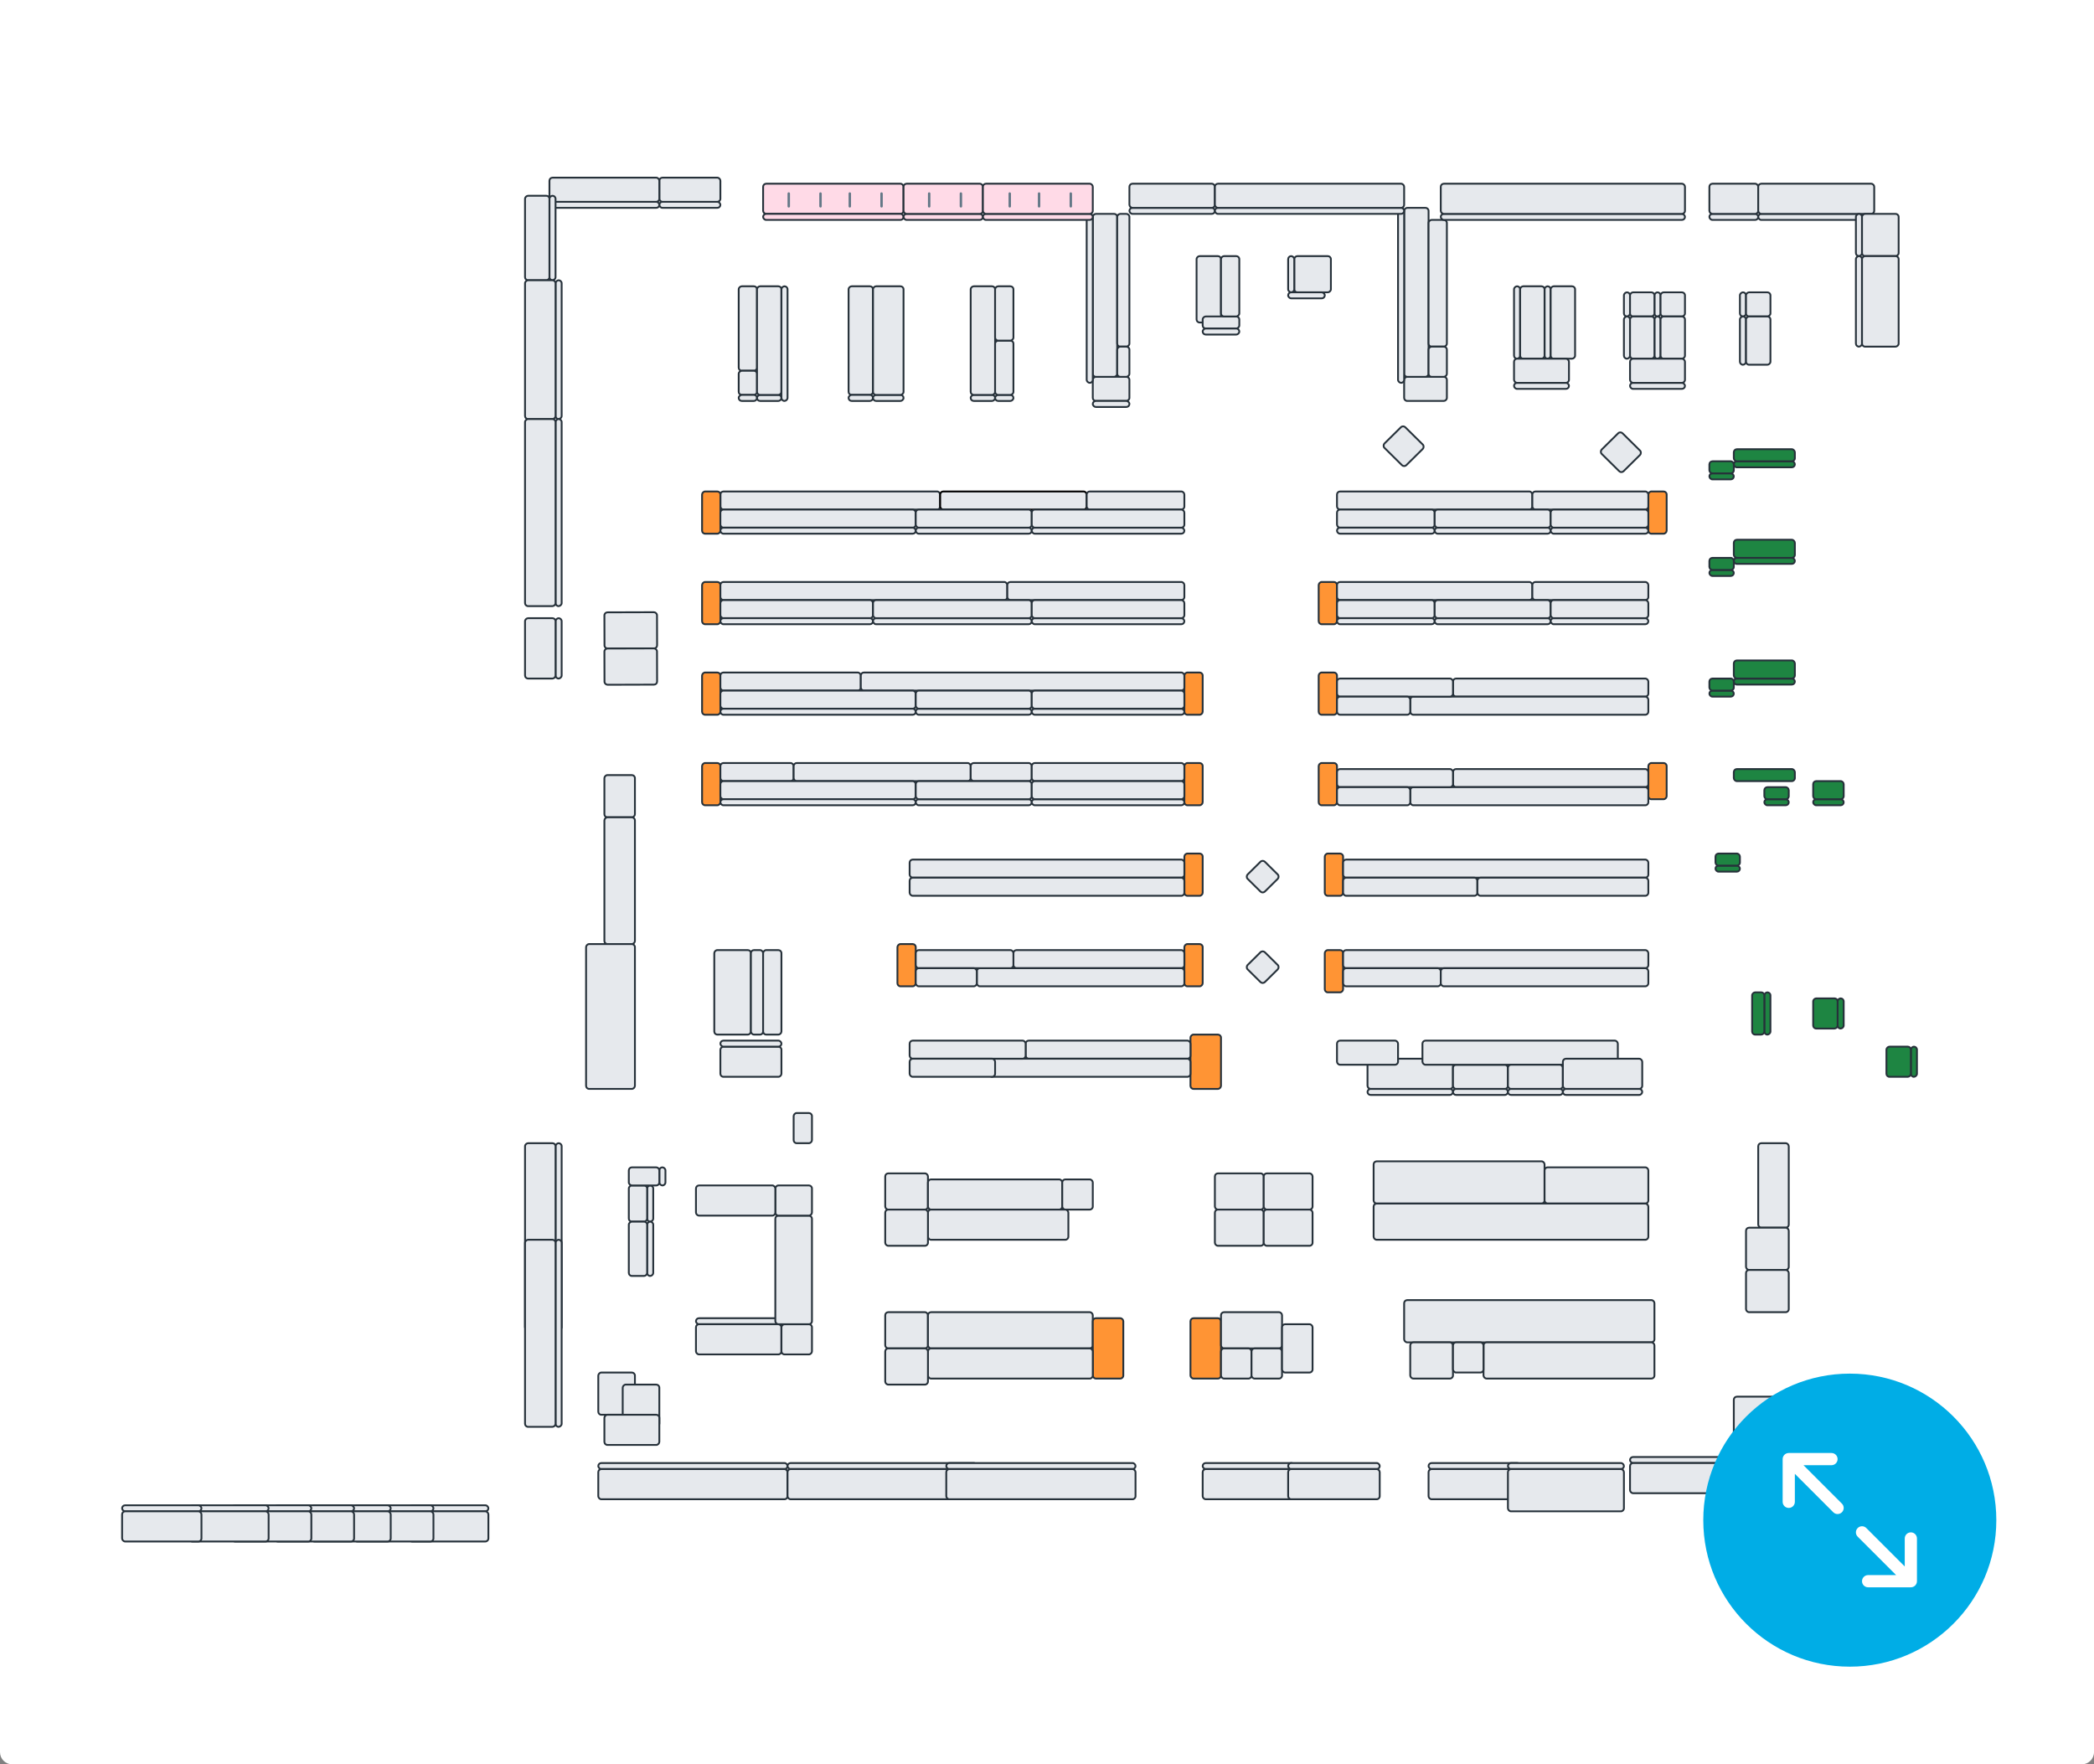 <svg width="343" height="289" viewBox="0 0 343 289" fill="none" xmlns="http://www.w3.org/2000/svg">
<rect x="0" y="0" width="343" height="289" fill="#808080" stroke="none"/>
<path d="M0 0H343V287C343 288.105 342.105 289 341 289H2C0.895 289 0 288.105 0 287V0Z" fill="white"/>
<rect x="125" y="30.09" width="23" height="4.942" rx="0.5" fill="#FFDAE7" stroke="#26313A" stroke-width="0.3"/>
<rect x="118" y="80.502" width="36" height="2.965" rx="0.5" fill="#E6E9ED" stroke="#26313A" stroke-width="0.3"/>
<rect width="3" height="6.919" rx="0.5" transform="matrix(-1 0 0 1 118 80.502)" fill="#FF9434" stroke="#26313A" stroke-width="0.3"/>
<rect width="5.934" height="8.617" rx="0.5" transform="matrix(0.003 1 1 -0.003 99 100.303)" fill="#E6E9ED" stroke="#26313A" stroke-width="0.3"/>
<rect width="5.934" height="8.617" rx="0.5" transform="matrix(0.003 1 1 -0.003 99 106.232)" fill="#E6E9ED" stroke="#26313A" stroke-width="0.3"/>
<rect width="3" height="6.919" rx="0.5" transform="matrix(-1 0 0 1 118 95.328)" fill="#FF9434" stroke="#26313A" stroke-width="0.3"/>
<rect width="3" height="6.919" rx="0.5" transform="matrix(-1 0 0 1 118 110.156)" fill="#FF9434" stroke="#26313A" stroke-width="0.3"/>
<rect width="3" height="6.919" rx="0.5" transform="matrix(-1 0 0 1 118 124.982)" fill="#FF9434" stroke="#26313A" stroke-width="0.3"/>
<rect width="5" height="6.919" rx="0.5" transform="matrix(-1 0 0 1 104 126.959)" fill="#E6E9ED" stroke="#26313A" stroke-width="0.3"/>
<rect width="6" height="6.919" rx="0.5" transform="matrix(-1 0 0 1 104 224.82)" fill="#E6E9ED" stroke="#26313A" stroke-width="0.3"/>
<rect width="6" height="6.919" rx="0.5" transform="matrix(-1 0 0 1 108 226.797)" fill="#E6E9ED" stroke="#26313A" stroke-width="0.3"/>
<rect width="9" height="4.942" rx="0.5" transform="matrix(-1 0 0 1 108 231.738)" fill="#E6E9ED" stroke="#26313A" stroke-width="0.3"/>
<rect width="5" height="20.758" rx="0.5" transform="matrix(-1 0 0 1 104 133.879)" fill="#E6E9ED" stroke="#26313A" stroke-width="0.3"/>
<rect width="8" height="23.723" rx="0.5" transform="matrix(-1 0 0 1 104 154.637)" fill="#E6E9ED" stroke="#26313A" stroke-width="0.3"/>
<rect width="6" height="13.839" rx="0.5" transform="matrix(-1 0 0 1 123 155.625)" fill="#E6E9ED" stroke="#26313A" stroke-width="0.3"/>
<rect x="123" y="155.625" width="2" height="13.839" rx="0.5" fill="#E6E9ED" stroke="#26313A" stroke-width="0.3"/>
<rect width="3" height="13.839" rx="0.5" transform="matrix(-1 0 0 1 128 155.625)" fill="#E6E9ED" stroke="#26313A" stroke-width="0.3"/>
<rect width="10" height="4.942" rx="0.5" transform="matrix(-1 0 0 1 128 171.441)" fill="#E6E9ED" stroke="#26313A" stroke-width="0.3"/>
<rect x="128" y="171.441" width="10" height="0.988" rx="0.494" transform="rotate(180 128 171.441)" fill="#E6E9ED" stroke="#26313A" stroke-width="0.3"/>
<rect width="3" height="4.942" rx="0.5" transform="matrix(-1 0 0 1 133 182.314)" fill="#E6E9ED" stroke="#26313A" stroke-width="0.3"/>
<rect width="3" height="6.919" rx="0.5" transform="matrix(-1 0 0 1 197 110.156)" fill="#FF9434" stroke="#26313A" stroke-width="0.3"/>
<rect width="3" height="6.919" rx="0.5" transform="matrix(-1 0 0 1 197 124.982)" fill="#FF9434" stroke="#26313A" stroke-width="0.3"/>
<rect width="3" height="6.919" rx="0.5" transform="matrix(-1 0 0 1 197 139.811)" fill="#FF9434" stroke="#26313A" stroke-width="0.3"/>
<rect width="3" height="6.919" rx="0.5" transform="matrix(-1 0 0 1 150 154.637)" fill="#FF9434" stroke="#26313A" stroke-width="0.3"/>
<rect width="3" height="6.919" rx="0.5" transform="matrix(-1 0 0 1 197 154.637)" fill="#FF9434" stroke="#26313A" stroke-width="0.3"/>
<rect x="154" y="80.502" width="24" height="2.965" rx="0.5" fill="#E6E9ED" stroke="black" stroke-width="0.3"/>
<rect x="178" y="80.502" width="16" height="2.965" rx="0.5" fill="#E6E9ED" stroke="#26313A" stroke-width="0.3"/>
<rect x="118" y="95.328" width="47" height="2.965" rx="0.5" fill="#E6E9ED" stroke="#26313A" stroke-width="0.3"/>
<rect x="165" y="95.328" width="29" height="2.965" rx="0.5" fill="#E6E9ED" stroke="#26313A" stroke-width="0.3"/>
<rect x="118" y="110.156" width="23" height="2.965" rx="0.5" fill="#E6E9ED" stroke="#26313A" stroke-width="0.3"/>
<rect x="141" y="110.156" width="53" height="2.965" rx="0.5" fill="#E6E9ED" stroke="#26313A" stroke-width="0.3"/>
<rect x="118" y="124.982" width="12" height="2.965" rx="0.5" fill="#E6E9ED" stroke="#26313A" stroke-width="0.3"/>
<rect x="130" y="124.982" width="29" height="2.965" rx="0.5" fill="#E6E9ED" stroke="#26313A" stroke-width="0.3"/>
<rect x="159" y="124.982" width="10" height="2.965" rx="0.5" fill="#E6E9ED" stroke="#26313A" stroke-width="0.3"/>
<rect x="169" y="124.982" width="25" height="2.965" rx="0.5" fill="#E6E9ED" stroke="#26313A" stroke-width="0.3"/>
<rect x="121" y="60.732" width="13.839" height="3" rx="0.5" transform="rotate(-90 121 60.732)" fill="#E6E9ED" stroke="#26313A" stroke-width="0.3"/>
<rect x="121" y="64.686" width="3.954" height="3" rx="0.5" transform="rotate(-90 121 64.686)" fill="#E6E9ED" stroke="#26313A" stroke-width="0.3"/>
<rect x="121" y="65.674" width="0.988" height="3" rx="0.494" transform="rotate(-90 121 65.674)" fill="#E6E9ED" stroke="#26313A" stroke-width="0.3"/>
<rect x="124" y="65.674" width="0.988" height="4" rx="0.494" transform="rotate(-90 124 65.674)" fill="#E6E9ED" stroke="#26313A" stroke-width="0.3"/>
<rect x="124" y="64.686" width="17.793" height="4" rx="0.5" transform="rotate(-90 124 64.686)" fill="#E6E9ED" stroke="#26313A" stroke-width="0.3"/>
<rect x="139" y="64.686" width="17.793" height="4" rx="0.5" transform="rotate(-90 139 64.686)" fill="#E6E9ED" stroke="#26313A" stroke-width="0.3"/>
<rect x="139" y="65.674" width="0.988" height="4" rx="0.494" transform="rotate(-90 139 65.674)" fill="#E6E9ED" stroke="#26313A" stroke-width="0.3"/>
<rect x="143" y="65.674" width="0.988" height="5" rx="0.494" transform="rotate(-90 143 65.674)" fill="#E6E9ED" stroke="#26313A" stroke-width="0.3"/>
<rect x="143" y="64.686" width="17.793" height="5" rx="0.5" transform="rotate(-90 143 64.686)" fill="#E6E9ED" stroke="#26313A" stroke-width="0.3"/>
<rect x="159" y="65.674" width="0.988" height="4" rx="0.494" transform="rotate(-90 159 65.674)" fill="#E6E9ED" stroke="#26313A" stroke-width="0.3"/>
<rect x="179" y="65.674" width="3.954" height="6" rx="0.5" transform="rotate(-90 179 65.674)" fill="#E6E9ED" stroke="#26313A" stroke-width="0.3"/>
<rect width="0.988" height="6" rx="0.494" transform="matrix(-9.65116e-09 1 1 1.47343e-08 179 65.674)" fill="#E6E9ED" stroke="#26313A" stroke-width="0.3"/>
<rect x="159" y="64.686" width="17.793" height="4" rx="0.5" transform="rotate(-90 159 64.686)" fill="#E6E9ED" stroke="#26313A" stroke-width="0.3"/>
<rect x="179" y="61.721" width="26.689" height="4" rx="0.5" transform="rotate(-90 179 61.721)" fill="#E6E9ED" stroke="#26313A" stroke-width="0.3"/>
<rect x="196" y="52.824" width="10.873" height="4" rx="0.5" transform="rotate(-90 196 52.824)" fill="#E6E9ED" stroke="#26313A" stroke-width="0.3"/>
<rect x="212" y="47.883" width="5.931" height="6" rx="0.5" transform="rotate(-90 212 47.883)" fill="#E6E9ED" stroke="#26313A" stroke-width="0.3"/>
<rect width="5.931" height="1" rx="0.5" transform="matrix(9.65116e-09 -1 -1 -1.47343e-08 212 47.883)" fill="#E6E9ED" stroke="#26313A" stroke-width="0.3"/>
<rect width="0.988" height="6" rx="0.494" transform="matrix(-9.65116e-09 1 1 1.47343e-08 211 47.883)" fill="#E6E9ED" stroke="#26313A" stroke-width="0.3"/>
<rect x="197" y="53.812" width="1.977" height="6" rx="0.5" transform="rotate(-90 197 53.812)" fill="#E6E9ED" stroke="#26313A" stroke-width="0.3"/>
<rect x="197" y="54.801" width="0.988" height="6" rx="0.494" transform="rotate(-90 197 54.801)" fill="#E6E9ED" stroke="#26313A" stroke-width="0.3"/>
<rect x="200" y="51.836" width="9.885" height="3" rx="0.5" transform="rotate(-90 200 51.836)" fill="#E6E9ED" stroke="#26313A" stroke-width="0.3"/>
<rect width="27.677" height="1" rx="0.5" transform="matrix(9.65116e-09 -1 -1 -1.47343e-08 179 62.709)" fill="#E6E9ED" stroke="#26313A" stroke-width="0.3"/>
<rect x="183" y="56.777" width="21.746" height="2" rx="0.5" transform="rotate(-90 183 56.777)" fill="#E6E9ED" stroke="#26313A" stroke-width="0.3"/>
<rect x="183" y="61.721" width="4.942" height="2" rx="0.5" transform="rotate(-90 183 61.721)" fill="#E6E9ED" stroke="#26313A" stroke-width="0.3"/>
<rect x="230" y="65.674" width="3.954" height="7" rx="0.5" transform="rotate(-90 230 65.674)" fill="#E6E9ED" stroke="#26313A" stroke-width="0.3"/>
<rect x="230" y="61.721" width="27.677" height="4" rx="0.5" transform="rotate(-90 230 61.721)" fill="#E6E9ED" stroke="#26313A" stroke-width="0.3"/>
<rect width="28.666" height="1" rx="0.5" transform="matrix(9.65116e-09 -1 -1 -1.47343e-08 230 62.709)" fill="#E6E9ED" stroke="#26313A" stroke-width="0.3"/>
<rect x="234" y="56.777" width="20.758" height="3" rx="0.5" transform="rotate(-90 234 56.777)" fill="#E6E9ED" stroke="#26313A" stroke-width="0.3"/>
<rect x="234" y="61.721" width="4.942" height="3" rx="0.5" transform="rotate(-90 234 61.721)" fill="#E6E9ED" stroke="#26313A" stroke-width="0.3"/>
<rect x="163" y="65.674" width="0.988" height="3" rx="0.494" transform="rotate(-90 163 65.674)" fill="#E6E9ED" stroke="#26313A" stroke-width="0.3"/>
<rect x="163" y="64.686" width="8.896" height="3" rx="0.5" transform="rotate(-90 163 64.686)" fill="#E6E9ED" stroke="#26313A" stroke-width="0.3"/>
<rect x="163" y="55.789" width="8.896" height="3" rx="0.5" transform="rotate(-90 163 55.789)" fill="#E6E9ED" stroke="#26313A" stroke-width="0.3"/>
<rect x="128" y="65.674" width="18.781" height="1" rx="0.5" transform="rotate(-90 128 65.674)" fill="#E6E9ED" stroke="#26313A" stroke-width="0.3"/>
<rect x="125" y="35.031" width="23" height="0.988" rx="0.494" fill="#FFDAE7" stroke="#26313A" stroke-width="0.3"/>
<rect x="148" y="35.031" width="13" height="0.988" rx="0.494" fill="#FFDAE7" stroke="#26313A" stroke-width="0.3"/>
<rect x="161" y="35.031" width="18" height="0.988" rx="0.494" fill="#FFDAE7" stroke="#26313A" stroke-width="0.3"/>
<rect x="148" y="30.09" width="13" height="4.942" rx="0.5" fill="#FFDAE7" stroke="#26313A" stroke-width="0.3"/>
<rect x="161" y="30.09" width="18" height="4.942" rx="0.5" fill="#FFDAE7" stroke="#26313A" stroke-width="0.3"/>
<rect x="118" y="83.467" width="32" height="2.965" rx="0.5" fill="#E6E9ED" stroke="#26313A" stroke-width="0.3"/>
<rect x="118" y="86.432" width="32" height="0.988" rx="0.494" fill="#E6E9ED" stroke="#26313A" stroke-width="0.3"/>
<rect x="150" y="86.432" width="19" height="0.988" rx="0.494" fill="#E6E9ED" stroke="#26313A" stroke-width="0.3"/>
<rect x="169" y="86.432" width="25" height="0.988" rx="0.494" fill="#E6E9ED" stroke="#26313A" stroke-width="0.3"/>
<rect x="150" y="83.467" width="19" height="2.965" rx="0.5" fill="#E6E9ED" stroke="#26313A" stroke-width="0.3"/>
<rect x="169" y="83.467" width="25" height="2.965" rx="0.5" fill="#E6E9ED" stroke="#26313A" stroke-width="0.3"/>
<rect x="118" y="98.293" width="25" height="2.965" rx="0.5" fill="#E6E9ED" stroke="#26313A" stroke-width="0.3"/>
<rect x="118" y="101.26" width="25" height="0.988" rx="0.494" fill="#E6E9ED" stroke="#26313A" stroke-width="0.3"/>
<rect x="143" y="101.26" width="26" height="0.988" rx="0.494" fill="#E6E9ED" stroke="#26313A" stroke-width="0.3"/>
<rect x="169" y="101.26" width="25" height="0.988" rx="0.494" fill="#E6E9ED" stroke="#26313A" stroke-width="0.3"/>
<rect x="143" y="98.293" width="26" height="2.965" rx="0.5" fill="#E6E9ED" stroke="#26313A" stroke-width="0.3"/>
<rect x="169" y="98.293" width="25" height="2.965" rx="0.5" fill="#E6E9ED" stroke="#26313A" stroke-width="0.3"/>
<rect width="3" height="6.919" rx="0.5" transform="matrix(-1 0 0 1 219 95.328)" fill="#FF9434" stroke="#26313A" stroke-width="0.3"/>
<rect x="219" y="95.328" width="32" height="2.965" rx="0.5" fill="#E6E9ED" stroke="#26313A" stroke-width="0.3"/>
<rect x="251" y="95.328" width="19" height="2.965" rx="0.5" fill="#E6E9ED" stroke="#26313A" stroke-width="0.3"/>
<rect x="219" y="98.293" width="16" height="2.965" rx="0.5" fill="#E6E9ED" stroke="#26313A" stroke-width="0.3"/>
<rect x="219" y="101.26" width="16" height="0.988" rx="0.494" fill="#E6E9ED" stroke="#26313A" stroke-width="0.3"/>
<rect x="235" y="101.26" width="19" height="0.988" rx="0.494" fill="#E6E9ED" stroke="#26313A" stroke-width="0.3"/>
<rect x="254" y="101.26" width="16" height="0.988" rx="0.494" fill="#E6E9ED" stroke="#26313A" stroke-width="0.3"/>
<rect x="235" y="98.293" width="19" height="2.965" rx="0.5" fill="#E6E9ED" stroke="#26313A" stroke-width="0.3"/>
<rect width="3" height="6.919" rx="0.5" transform="matrix(-1 0 0 1 220 155.625)" fill="#FF9434" stroke="#26313A" stroke-width="0.3"/>
<rect x="220" y="155.625" width="50" height="2.965" rx="0.5" fill="#E6E9ED" stroke="#26313A" stroke-width="0.3"/>
<rect x="220" y="158.59" width="16" height="2.965" rx="0.5" fill="#E6E9ED" stroke="#26313A" stroke-width="0.3"/>
<rect x="236" y="158.59" width="34" height="2.965" rx="0.5" fill="#E6E9ED" stroke="#26313A" stroke-width="0.3"/>
<rect x="254" y="98.293" width="16" height="2.965" rx="0.5" fill="#E6E9ED" stroke="#26313A" stroke-width="0.3"/>
<rect width="3" height="6.919" rx="0.5" transform="matrix(-1 0 0 1 273 80.502)" fill="#FF9434" stroke="#26313A" stroke-width="0.3"/>
<rect x="219" y="80.502" width="32" height="2.965" rx="0.5" fill="#E6E9ED" stroke="#26313A" stroke-width="0.3"/>
<rect x="251" y="80.502" width="19" height="2.965" rx="0.5" fill="#E6E9ED" stroke="#26313A" stroke-width="0.3"/>
<rect x="219" y="83.467" width="16" height="2.965" rx="0.5" fill="#E6E9ED" stroke="#26313A" stroke-width="0.3"/>
<rect x="219" y="86.432" width="16" height="0.988" rx="0.494" fill="#E6E9ED" stroke="#26313A" stroke-width="0.3"/>
<rect x="235" y="86.432" width="19" height="0.988" rx="0.494" fill="#E6E9ED" stroke="#26313A" stroke-width="0.3"/>
<rect x="254" y="86.432" width="16" height="0.988" rx="0.494" fill="#E6E9ED" stroke="#26313A" stroke-width="0.3"/>
<rect x="235" y="83.467" width="19" height="2.965" rx="0.5" fill="#E6E9ED" stroke="#26313A" stroke-width="0.3"/>
<rect x="254" y="83.467" width="16" height="2.965" rx="0.5" fill="#E6E9ED" stroke="#26313A" stroke-width="0.3"/>
<rect x="284" y="75.559" width="10" height="0.988" rx="0.494" fill="#1E8542" stroke="#26313A" stroke-width="0.3"/>
<rect x="284" y="73.582" width="10" height="1.977" rx="0.5" fill="#1E8542" stroke="#26313A" stroke-width="0.3"/>
<rect x="284" y="91.375" width="10" height="0.988" rx="0.494" fill="#1E8542" stroke="#26313A" stroke-width="0.3"/>
<rect x="284" y="88.41" width="10" height="2.965" rx="0.5" fill="#1E8542" stroke="#26313A" stroke-width="0.3"/>
<rect x="284" y="111.145" width="10" height="0.988" rx="0.494" fill="#1E8542" stroke="#26313A" stroke-width="0.3"/>
<rect x="284" y="108.178" width="10" height="2.965" rx="0.5" fill="#1E8542" stroke="#26313A" stroke-width="0.3"/>
<rect x="280" y="113.121" width="4" height="0.988" rx="0.494" fill="#1E8542" stroke="#26313A" stroke-width="0.3"/>
<rect x="280" y="111.145" width="4" height="1.977" rx="0.5" fill="#1E8542" stroke="#26313A" stroke-width="0.3"/>
<rect x="280" y="93.352" width="4" height="0.988" rx="0.494" fill="#1E8542" stroke="#26313A" stroke-width="0.3"/>
<rect x="280" y="91.375" width="4" height="1.977" rx="0.5" fill="#1E8542" stroke="#26313A" stroke-width="0.3"/>
<rect x="280" y="77.535" width="4" height="0.988" rx="0.494" fill="#1E8542" stroke="#26313A" stroke-width="0.3"/>
<rect x="280" y="75.559" width="4" height="1.977" rx="0.5" fill="#1E8542" stroke="#26313A" stroke-width="0.3"/>
<rect x="297" y="130.914" width="5" height="0.988" rx="0.494" fill="#1E8542" stroke="#26313A" stroke-width="0.3"/>
<rect x="297" y="127.947" width="5" height="2.965" rx="0.5" fill="#1E8542" stroke="#26313A" stroke-width="0.3"/>
<rect x="289" y="130.914" width="4" height="0.988" rx="0.494" fill="#1E8542" stroke="#26313A" stroke-width="0.3"/>
<rect x="289" y="128.938" width="4" height="1.977" rx="0.5" fill="#1E8542" stroke="#26313A" stroke-width="0.3"/>
<rect x="281" y="141.787" width="4" height="0.988" rx="0.494" fill="#1E8542" stroke="#26313A" stroke-width="0.3"/>
<rect x="281" y="139.811" width="4" height="1.977" rx="0.5" fill="#1E8542" stroke="#26313A" stroke-width="0.3"/>
<rect x="289" y="169.465" width="6.919" height="1" rx="0.5" transform="rotate(-90 289 169.465)" fill="#1E8542" stroke="#26313A" stroke-width="0.3"/>
<rect x="287" y="169.465" width="6.919" height="2" rx="0.5" transform="rotate(-90 287 169.465)" fill="#1E8542" stroke="#26313A" stroke-width="0.3"/>
<rect x="301" y="168.475" width="4.942" height="1" rx="0.5" transform="rotate(-90 301 168.475)" fill="#1E8542" stroke="#26313A" stroke-width="0.3"/>
<rect x="297" y="168.475" width="4.942" height="4" rx="0.5" transform="rotate(-90 297 168.475)" fill="#1E8542" stroke="#26313A" stroke-width="0.3"/>
<rect x="313" y="176.383" width="4.942" height="1" rx="0.5" transform="rotate(-90 313 176.383)" fill="#1E8542" stroke="#26313A" stroke-width="0.3"/>
<rect x="309" y="176.383" width="4.942" height="4" rx="0.5" transform="rotate(-90 309 176.383)" fill="#1E8542" stroke="#26313A" stroke-width="0.3"/>
<rect x="284" y="125.971" width="10" height="1.977" rx="0.5" fill="#1E8542" stroke="#26313A" stroke-width="0.3"/>
<rect x="118" y="113.121" width="32" height="2.965" rx="0.5" fill="#E6E9ED" stroke="#26313A" stroke-width="0.3"/>
<rect x="118" y="116.086" width="32" height="0.988" rx="0.494" fill="#E6E9ED" stroke="#26313A" stroke-width="0.3"/>
<rect x="150" y="116.086" width="19" height="0.988" rx="0.494" fill="#E6E9ED" stroke="#26313A" stroke-width="0.3"/>
<rect x="169" y="116.086" width="25" height="0.988" rx="0.494" fill="#E6E9ED" stroke="#26313A" stroke-width="0.3"/>
<rect x="150" y="113.121" width="19" height="2.965" rx="0.5" fill="#E6E9ED" stroke="#26313A" stroke-width="0.3"/>
<rect x="169" y="113.121" width="25" height="2.965" rx="0.5" fill="#E6E9ED" stroke="#26313A" stroke-width="0.3"/>
<rect width="3" height="6.919" rx="0.5" transform="matrix(-1 0 0 1 220 139.811)" fill="#FF9434" stroke="#26313A" stroke-width="0.3"/>
<rect x="220" y="140.799" width="50" height="2.965" rx="0.5" fill="#E6E9ED" stroke="#26313A" stroke-width="0.3"/>
<rect x="220" y="143.764" width="22" height="2.965" rx="0.5" fill="#E6E9ED" stroke="#26313A" stroke-width="0.3"/>
<rect x="242" y="143.764" width="28" height="2.965" rx="0.5" fill="#E6E9ED" stroke="#26313A" stroke-width="0.3"/>
<rect x="118" y="127.947" width="32" height="2.965" rx="0.5" fill="#E6E9ED" stroke="#26313A" stroke-width="0.3"/>
<rect x="118" y="130.914" width="32" height="0.988" rx="0.494" fill="#E6E9ED" stroke="#26313A" stroke-width="0.3"/>
<rect x="150" y="130.914" width="19" height="0.988" rx="0.494" fill="#E6E9ED" stroke="#26313A" stroke-width="0.3"/>
<rect x="169" y="130.914" width="25" height="0.988" rx="0.494" fill="#E6E9ED" stroke="#26313A" stroke-width="0.3"/>
<rect x="150" y="127.947" width="19" height="2.965" rx="0.5" fill="#E6E9ED" stroke="#26313A" stroke-width="0.3"/>
<rect x="169" y="127.947" width="25" height="2.965" rx="0.5" fill="#E6E9ED" stroke="#26313A" stroke-width="0.3"/>
<rect x="149" y="140.799" width="45" height="2.965" rx="0.5" fill="#E6E9ED" stroke="#26313A" stroke-width="0.3"/>
<rect x="149" y="143.764" width="45" height="2.965" rx="0.5" fill="#E6E9ED" stroke="#26313A" stroke-width="0.3"/>
<rect x="166" y="155.625" width="28" height="2.965" rx="0.5" fill="#E6E9ED" stroke="#26313A" stroke-width="0.3"/>
<rect x="160" y="158.59" width="34" height="2.965" rx="0.5" fill="#E6E9ED" stroke="#26313A" stroke-width="0.3"/>
<rect x="150" y="155.625" width="16" height="2.965" rx="0.5" fill="#E6E9ED" stroke="#26313A" stroke-width="0.3"/>
<rect x="150" y="158.59" width="10" height="2.965" rx="0.5" fill="#E6E9ED" stroke="#26313A" stroke-width="0.3"/>
<rect width="3" height="6.919" rx="0.5" transform="matrix(-1 0 0 1 219 110.156)" fill="#FF9434" stroke="#26313A" stroke-width="0.3"/>
<rect x="238" y="111.145" width="32" height="2.965" rx="0.5" fill="#E6E9ED" stroke="#26313A" stroke-width="0.3"/>
<rect x="231" y="114.109" width="39" height="2.965" rx="0.5" fill="#E6E9ED" stroke="#26313A" stroke-width="0.3"/>
<rect x="219" y="111.145" width="19" height="2.965" rx="0.5" fill="#E6E9ED" stroke="#26313A" stroke-width="0.3"/>
<rect x="219" y="114.109" width="12" height="2.965" rx="0.5" fill="#E6E9ED" stroke="#26313A" stroke-width="0.3"/>
<rect width="3" height="6.919" rx="0.5" transform="matrix(-1 0 0 1 219 124.982)" fill="#FF9434" stroke="#26313A" stroke-width="0.3"/>
<rect width="3" height="5.931" rx="0.5" transform="matrix(-1 0 0 1 273 124.982)" fill="#FF9434" stroke="#26313A" stroke-width="0.3"/>
<rect x="238" y="125.971" width="32" height="2.965" rx="0.5" fill="#E6E9ED" stroke="#26313A" stroke-width="0.3"/>
<rect x="231" y="128.938" width="39" height="2.965" rx="0.5" fill="#E6E9ED" stroke="#26313A" stroke-width="0.3"/>
<rect x="219" y="125.971" width="19" height="2.965" rx="0.5" fill="#E6E9ED" stroke="#26313A" stroke-width="0.3"/>
<rect x="219" y="128.938" width="12" height="2.965" rx="0.5" fill="#E6E9ED" stroke="#26313A" stroke-width="0.3"/>
<rect width="5" height="8.896" rx="0.5" transform="matrix(-1 0 0 1 200 169.465)" fill="#FF9434" stroke="#26313A" stroke-width="0.3"/>
<rect x="168" y="170.453" width="27" height="2.965" rx="0.5" fill="#E6E9ED" stroke="#26313A" stroke-width="0.3"/>
<rect x="162" y="173.418" width="33" height="2.965" rx="0.5" fill="#E6E9ED" stroke="#26313A" stroke-width="0.3"/>
<rect x="149" y="170.453" width="19" height="2.965" rx="0.5" fill="#E6E9ED" stroke="#26313A" stroke-width="0.3"/>
<rect x="149" y="173.418" width="14" height="2.965" rx="0.5" fill="#E6E9ED" stroke="#26313A" stroke-width="0.3"/>
<rect x="145" y="192.199" width="7" height="5.931" rx="0.5" fill="#E6E9ED" stroke="#26313A" stroke-width="0.3"/>
<rect x="145" y="214.934" width="7" height="5.931" rx="0.5" fill="#E6E9ED" stroke="#26313A" stroke-width="0.3"/>
<rect x="152" y="193.188" width="22" height="4.942" rx="0.5" fill="#E6E9ED" stroke="#26313A" stroke-width="0.3"/>
<rect x="152" y="214.934" width="27" height="5.931" rx="0.5" fill="#E6E9ED" stroke="#26313A" stroke-width="0.3"/>
<rect x="174" y="193.188" width="5" height="4.942" rx="0.5" fill="#E6E9ED" stroke="#26313A" stroke-width="0.3"/>
<rect x="199" y="192.199" width="8" height="5.931" rx="0.5" fill="#E6E9ED" stroke="#26313A" stroke-width="0.3"/>
<rect x="195" y="215.922" width="5" height="9.885" rx="0.5" fill="#FF9434" stroke="#26313A" stroke-width="0.3"/>
<rect x="200" y="214.934" width="10" height="5.931" rx="0.5" fill="#E6E9ED" stroke="#26313A" stroke-width="0.3"/>
<rect x="200" y="220.867" width="5" height="4.942" rx="0.5" fill="#E6E9ED" stroke="#26313A" stroke-width="0.3"/>
<rect x="205" y="220.867" width="5" height="4.942" rx="0.5" fill="#E6E9ED" stroke="#26313A" stroke-width="0.3"/>
<rect x="284" y="228.773" width="7" height="6.919" rx="0.5" fill="#E6E9ED" stroke="#26313A" stroke-width="0.3"/>
<rect x="210" y="216.91" width="5" height="7.908" rx="0.5" fill="#E6E9ED" stroke="#26313A" stroke-width="0.3"/>
<rect x="199" y="198.129" width="8" height="5.931" rx="0.5" fill="#E6E9ED" stroke="#26313A" stroke-width="0.3"/>
<rect x="207" y="192.199" width="8" height="5.931" rx="0.5" fill="#E6E9ED" stroke="#26313A" stroke-width="0.3"/>
<rect x="225" y="190.223" width="28" height="6.919" rx="0.5" fill="#E6E9ED" stroke="#26313A" stroke-width="0.3"/>
<rect x="224" y="173.418" width="14" height="4.942" rx="0.5" fill="#E6E9ED" stroke="#26313A" stroke-width="0.3"/>
<rect x="238" y="174.406" width="9" height="3.954" rx="0.5" fill="#E6E9ED" stroke="#26313A" stroke-width="0.3"/>
<rect x="233" y="170.453" width="32" height="3.954" rx="0.5" fill="#E6E9ED" stroke="#26313A" stroke-width="0.3"/>
<rect x="219" y="170.453" width="10" height="3.954" rx="0.5" fill="#E6E9ED" stroke="#26313A" stroke-width="0.3"/>
<rect x="247" y="174.406" width="9" height="3.954" rx="0.5" fill="#E6E9ED" stroke="#26313A" stroke-width="0.3"/>
<rect x="256" y="173.418" width="13" height="4.942" rx="0.5" fill="#E6E9ED" stroke="#26313A" stroke-width="0.3"/>
<rect width="14" height="0.988" rx="0.494" transform="matrix(1 0 0 -1 224 179.35)" fill="#E6E9ED" stroke="#26313A" stroke-width="0.3"/>
<rect width="9" height="0.988" rx="0.494" transform="matrix(1 0 0 -1 238 179.35)" fill="#E6E9ED" stroke="#26313A" stroke-width="0.3"/>
<rect width="9" height="0.988" rx="0.494" transform="matrix(1 0 0 -1 247 179.35)" fill="#E6E9ED" stroke="#26313A" stroke-width="0.3"/>
<rect width="13" height="0.988" rx="0.494" transform="matrix(1 0 0 -1 256 179.35)" fill="#E6E9ED" stroke="#26313A" stroke-width="0.3"/>
<rect x="230" y="212.957" width="41" height="6.919" rx="0.5" fill="#E6E9ED" stroke="#26313A" stroke-width="0.3"/>
<rect x="231" y="219.875" width="7" height="5.931" rx="0.5" fill="#E6E9ED" stroke="#26313A" stroke-width="0.3"/>
<rect x="243" y="219.875" width="28" height="5.931" rx="0.5" fill="#E6E9ED" stroke="#26313A" stroke-width="0.3"/>
<rect x="238" y="219.875" width="5" height="4.942" rx="0.5" fill="#E6E9ED" stroke="#26313A" stroke-width="0.3"/>
<rect x="253" y="191.211" width="17" height="5.931" rx="0.5" fill="#E6E9ED" stroke="#26313A" stroke-width="0.3"/>
<rect x="288" y="187.256" width="5" height="13.839" rx="0.5" fill="#E6E9ED" stroke="#26313A" stroke-width="0.3"/>
<rect x="286" y="201.096" width="7" height="6.919" rx="0.5" fill="#E6E9ED" stroke="#26313A" stroke-width="0.3"/>
<rect x="286" y="208.016" width="7" height="6.919" rx="0.5" fill="#E6E9ED" stroke="#26313A" stroke-width="0.3"/>
<rect x="225" y="197.141" width="45" height="5.931" rx="0.5" fill="#E6E9ED" stroke="#26313A" stroke-width="0.3"/>
<rect x="207" y="198.129" width="8" height="5.931" rx="0.5" fill="#E6E9ED" stroke="#26313A" stroke-width="0.3"/>
<rect x="179" y="215.922" width="5" height="9.885" rx="0.5" fill="#FF9434" stroke="#26313A" stroke-width="0.3"/>
<rect x="152" y="198.129" width="23" height="4.942" rx="0.5" fill="#E6E9ED" stroke="#26313A" stroke-width="0.3"/>
<rect x="152" y="220.867" width="27" height="4.942" rx="0.5" fill="#E6E9ED" stroke="#26313A" stroke-width="0.3"/>
<rect x="145" y="198.129" width="7" height="5.931" rx="0.5" fill="#E6E9ED" stroke="#26313A" stroke-width="0.3"/>
<rect x="145" y="220.867" width="7" height="5.931" rx="0.5" fill="#E6E9ED" stroke="#26313A" stroke-width="0.3"/>
<rect x="185" y="34.043" width="14" height="0.988" rx="0.494" fill="#E6E9ED" stroke="#26313A" stroke-width="0.3"/>
<rect x="185" y="30.09" width="14" height="3.954" rx="0.5" fill="#E6E9ED" stroke="#26313A" stroke-width="0.3"/>
<rect x="108" y="33.055" width="10" height="0.988" rx="0.494" fill="#E6E9ED" stroke="#26313A" stroke-width="0.3"/>
<rect x="108" y="29.102" width="10" height="3.954" rx="0.5" fill="#E6E9ED" stroke="#26313A" stroke-width="0.3"/>
<rect x="90" y="33.055" width="18" height="0.988" rx="0.494" fill="#E6E9ED" stroke="#26313A" stroke-width="0.3"/>
<rect x="90" y="29.102" width="18" height="3.954" rx="0.5" fill="#E6E9ED" stroke="#26313A" stroke-width="0.3"/>
<rect x="90" y="45.904" width="13.839" height="1" rx="0.5" transform="rotate(-90 90 45.904)" fill="#E6E9ED" stroke="#26313A" stroke-width="0.3"/>
<rect x="86" y="45.904" width="13.839" height="4" rx="0.5" transform="rotate(-90 86 45.904)" fill="#E6E9ED" stroke="#26313A" stroke-width="0.3"/>
<rect x="91" y="68.641" width="22.735" height="1" rx="0.5" transform="rotate(-90 91 68.641)" fill="#E6E9ED" stroke="#26313A" stroke-width="0.3"/>
<rect x="86" y="68.641" width="22.735" height="5" rx="0.5" transform="rotate(-90 86 68.641)" fill="#E6E9ED" stroke="#26313A" stroke-width="0.3"/>
<rect x="91" y="99.283" width="30.643" height="1" rx="0.5" transform="rotate(-90 91 99.283)" fill="#E6E9ED" stroke="#26313A" stroke-width="0.3"/>
<rect x="86" y="99.283" width="30.643" height="5" rx="0.5" transform="rotate(-90 86 99.283)" fill="#E6E9ED" stroke="#26313A" stroke-width="0.3"/>
<rect x="91" y="217.898" width="30.643" height="1" rx="0.5" transform="rotate(-90 91 217.898)" fill="#E6E9ED" stroke="#26313A" stroke-width="0.3"/>
<rect x="86" y="217.898" width="30.643" height="5" rx="0.5" transform="rotate(-90 86 217.898)" fill="#E6E9ED" stroke="#26313A" stroke-width="0.3"/>
<rect x="106" y="200.107" width="5.931" height="1" rx="0.5" transform="rotate(-90 106 200.107)" fill="#E6E9ED" stroke="#26313A" stroke-width="0.3"/>
<rect x="103" y="200.107" width="5.931" height="3" rx="0.5" transform="rotate(-90 103 200.107)" fill="#E6E9ED" stroke="#26313A" stroke-width="0.3"/>
<rect x="106" y="209" width="8.896" height="1" rx="0.5" transform="rotate(-90 106 209)" fill="#E6E9ED" stroke="#26313A" stroke-width="0.3"/>
<rect x="103" y="209" width="8.896" height="3" rx="0.5" transform="rotate(-90 103 209)" fill="#E6E9ED" stroke="#26313A" stroke-width="0.3"/>
<rect width="2.965" height="1" rx="0.5" transform="matrix(2.89535e-08 1 1 -4.91142e-09 108 191.211)" fill="#E6E9ED" stroke="#26313A" stroke-width="0.3"/>
<rect width="2.965" height="5" rx="0.5" transform="matrix(1.20639e-08 1 1 -1.17874e-08 103 191.211)" fill="#E6E9ED" stroke="#26313A" stroke-width="0.3"/>
<rect x="91" y="233.715" width="30.643" height="1" rx="0.5" transform="rotate(-90 91 233.715)" fill="#E6E9ED" stroke="#26313A" stroke-width="0.3"/>
<rect x="86" y="233.715" width="30.643" height="5" rx="0.5" transform="rotate(-90 86 233.715)" fill="#E6E9ED" stroke="#26313A" stroke-width="0.3"/>
<rect x="129" y="240.633" width="31" height="0.988" rx="0.494" transform="rotate(-180 129 240.633)" fill="#E6E9ED" stroke="#26313A" stroke-width="0.3"/>
<rect x="129" y="245.578" width="31" height="4.942" rx="0.5" transform="rotate(-180 129 245.578)" fill="#E6E9ED" stroke="#26313A" stroke-width="0.3"/>
<rect x="128" y="216.91" width="14" height="0.988" rx="0.494" transform="rotate(-180 128 216.91)" fill="#E6E9ED" stroke="#26313A" stroke-width="0.3"/>
<rect x="128" y="221.852" width="14" height="4.942" rx="0.5" transform="rotate(-180 128 221.852)" fill="#E6E9ED" stroke="#26313A" stroke-width="0.3"/>
<rect width="5" height="4.942" rx="0.5" transform="matrix(1 4.1256e-08 1.48313e-08 -1 128 221.852)" fill="#E6E9ED" stroke="#26313A" stroke-width="0.3"/>
<rect x="127" y="199.117" width="6" height="17.793" rx="0.5" fill="#E6E9ED" stroke="#26313A" stroke-width="0.3"/>
<rect width="6" height="4.942" rx="0.5" transform="matrix(1 4.1256e-08 1.48313e-08 -1 127 199.117)" fill="#E6E9ED" stroke="#26313A" stroke-width="0.3"/>
<rect x="127" y="199.117" width="13" height="4.942" rx="0.5" transform="rotate(-180 127 199.117)" fill="#E6E9ED" stroke="#26313A" stroke-width="0.3"/>
<rect x="160" y="240.633" width="31" height="0.988" rx="0.494" transform="rotate(-180 160 240.633)" fill="#E6E9ED" stroke="#26313A" stroke-width="0.3"/>
<rect x="160" y="245.578" width="31" height="4.942" rx="0.5" transform="rotate(-180 160 245.578)" fill="#E6E9ED" stroke="#26313A" stroke-width="0.3"/>
<rect x="80" y="247.555" width="13" height="0.988" rx="0.494" transform="rotate(-180 80 247.555)" fill="#E6E9ED" stroke="#26313A" stroke-width="0.3"/>
<rect x="80" y="252.496" width="13" height="4.942" rx="0.5" transform="rotate(-180 80 252.496)" fill="#E6E9ED" stroke="#26313A" stroke-width="0.3"/>
<rect x="71" y="247.555" width="13" height="0.988" rx="0.494" transform="rotate(-180 71 247.555)" fill="#E6E9ED" stroke="#26313A" stroke-width="0.3"/>
<rect x="71" y="252.496" width="13" height="4.942" rx="0.5" transform="rotate(-180 71 252.496)" fill="#E6E9ED" stroke="#26313A" stroke-width="0.3"/>
<rect x="64" y="247.555" width="13" height="0.988" rx="0.494" transform="rotate(-180 64 247.555)" fill="#E6E9ED" stroke="#26313A" stroke-width="0.3"/>
<rect x="64" y="252.496" width="13" height="4.942" rx="0.5" transform="rotate(-180 64 252.496)" fill="#E6E9ED" stroke="#26313A" stroke-width="0.3"/>
<rect x="58" y="247.555" width="13" height="0.988" rx="0.494" transform="rotate(-180 58 247.555)" fill="#E6E9ED" stroke="#26313A" stroke-width="0.3"/>
<rect x="58" y="252.496" width="13" height="4.942" rx="0.5" transform="rotate(-180 58 252.496)" fill="#E6E9ED" stroke="#26313A" stroke-width="0.3"/>
<rect x="51" y="247.555" width="13" height="0.988" rx="0.494" transform="rotate(-180 51 247.555)" fill="#E6E9ED" stroke="#26313A" stroke-width="0.3"/>
<rect x="51" y="252.496" width="13" height="4.942" rx="0.5" transform="rotate(-180 51 252.496)" fill="#E6E9ED" stroke="#26313A" stroke-width="0.3"/>
<rect x="44" y="247.555" width="13" height="0.988" rx="0.494" transform="rotate(-180 44 247.555)" fill="#E6E9ED" stroke="#26313A" stroke-width="0.3"/>
<rect x="44" y="252.496" width="13" height="4.942" rx="0.5" transform="rotate(-180 44 252.496)" fill="#E6E9ED" stroke="#26313A" stroke-width="0.3"/>
<rect x="33" y="247.555" width="13" height="0.988" rx="0.494" transform="rotate(-180 33 247.555)" fill="#E6E9ED" stroke="#26313A" stroke-width="0.3"/>
<rect x="33" y="252.496" width="13" height="4.942" rx="0.5" transform="rotate(-180 33 252.496)" fill="#E6E9ED" stroke="#26313A" stroke-width="0.3"/>
<rect x="186" y="240.633" width="31" height="0.988" rx="0.494" transform="rotate(-180 186 240.633)" fill="#E6E9ED" stroke="#26313A" stroke-width="0.3"/>
<rect x="186" y="245.578" width="31" height="4.942" rx="0.5" transform="rotate(-180 186 245.578)" fill="#E6E9ED" stroke="#26313A" stroke-width="0.3"/>
<rect x="212" y="240.633" width="15" height="0.988" rx="0.494" transform="rotate(-180 212 240.633)" fill="#E6E9ED" stroke="#26313A" stroke-width="0.3"/>
<rect x="212" y="245.578" width="15" height="4.942" rx="0.5" transform="rotate(-180 212 245.578)" fill="#E6E9ED" stroke="#26313A" stroke-width="0.3"/>
<rect x="226" y="240.633" width="15" height="0.988" rx="0.494" transform="rotate(-180 226 240.633)" fill="#E6E9ED" stroke="#26313A" stroke-width="0.3"/>
<rect x="226" y="245.578" width="15" height="4.942" rx="0.5" transform="rotate(-180 226 245.578)" fill="#E6E9ED" stroke="#26313A" stroke-width="0.3"/>
<rect x="285" y="239.645" width="18" height="0.988" rx="0.494" transform="rotate(-180 285 239.645)" fill="#E6E9ED" stroke="#26313A" stroke-width="0.3"/>
<rect x="285" y="244.586" width="18" height="4.942" rx="0.5" transform="rotate(-180 285 244.586)" fill="#E6E9ED" stroke="#26313A" stroke-width="0.3"/>
<rect x="249" y="240.633" width="15" height="0.988" rx="0.494" transform="rotate(-180 249 240.633)" fill="#E6E9ED" stroke="#26313A" stroke-width="0.3"/>
<rect x="249" y="245.578" width="15" height="4.942" rx="0.5" transform="rotate(-180 249 245.578)" fill="#E6E9ED" stroke="#26313A" stroke-width="0.3"/>
<rect x="266" y="240.633" width="19" height="0.988" rx="0.494" transform="rotate(-180 266 240.633)" fill="#E6E9ED" stroke="#26313A" stroke-width="0.3"/>
<rect x="266" y="247.555" width="19" height="6.919" rx="0.5" transform="rotate(-180 266 247.555)" fill="#E6E9ED" stroke="#26313A" stroke-width="0.3"/>
<rect x="304" y="239.645" width="19" height="0.988" rx="0.494" transform="rotate(-180 304 239.645)" fill="#E6E9ED" stroke="#26313A" stroke-width="0.3"/>
<rect x="304" y="246.562" width="19" height="6.919" rx="0.5" transform="rotate(-180 304 246.562)" fill="#E6E9ED" stroke="#26313A" stroke-width="0.3"/>
<rect x="91" y="111.145" width="9.885" height="1" rx="0.5" transform="rotate(-90 91 111.145)" fill="#E6E9ED" stroke="#26313A" stroke-width="0.3"/>
<rect x="86" y="111.145" width="9.885" height="5" rx="0.5" transform="rotate(-90 86 111.145)" fill="#E6E9ED" stroke="#26313A" stroke-width="0.3"/>
<rect x="199" y="34.043" width="31" height="0.988" rx="0.494" fill="#E6E9ED" stroke="#26313A" stroke-width="0.3"/>
<rect x="199" y="30.09" width="31" height="3.954" rx="0.5" fill="#E6E9ED" stroke="#26313A" stroke-width="0.3"/>
<rect x="280" y="35.031" width="8" height="0.988" rx="0.494" fill="#E6E9ED" stroke="#26313A" stroke-width="0.3"/>
<rect x="280" y="30.09" width="8" height="4.942" rx="0.5" fill="#E6E9ED" stroke="#26313A" stroke-width="0.3"/>
<rect x="288" y="35.031" width="19" height="0.988" rx="0.494" fill="#E6E9ED" stroke="#26313A" stroke-width="0.3"/>
<rect x="288" y="30.09" width="19" height="4.942" rx="0.5" fill="#E6E9ED" stroke="#26313A" stroke-width="0.3"/>
<rect x="305" y="35.031" width="6.919" height="1" rx="0.5" transform="rotate(90 305 35.031)" fill="#E6E9ED" stroke="#26313A" stroke-width="0.3"/>
<rect x="311" y="35.031" width="6.919" height="6" rx="0.5" transform="rotate(90 311 35.031)" fill="#E6E9ED" stroke="#26313A" stroke-width="0.3"/>
<rect x="305" y="41.951" width="14.827" height="1" rx="0.5" transform="rotate(90 305 41.951)" fill="#E6E9ED" stroke="#26313A" stroke-width="0.3"/>
<rect x="311" y="41.951" width="14.827" height="6" rx="0.5" transform="rotate(90 311 41.951)" fill="#E6E9ED" stroke="#26313A" stroke-width="0.3"/>
<rect x="286" y="47.883" width="3.954" height="1" rx="0.5" transform="rotate(90 286 47.883)" fill="#E6E9ED" stroke="#26313A" stroke-width="0.3"/>
<rect x="290" y="47.883" width="3.954" height="4" rx="0.5" transform="rotate(90 290 47.883)" fill="#E6E9ED" stroke="#26313A" stroke-width="0.3"/>
<rect x="286" y="51.836" width="7.908" height="1" rx="0.5" transform="rotate(90 286 51.836)" fill="#E6E9ED" stroke="#26313A" stroke-width="0.3"/>
<rect x="290" y="51.836" width="7.908" height="4" rx="0.5" transform="rotate(90 290 51.836)" fill="#E6E9ED" stroke="#26313A" stroke-width="0.3"/>
<rect x="272" y="47.883" width="3.954" height="1" rx="0.5" transform="rotate(90 272 47.883)" fill="#E6E9ED" stroke="#26313A" stroke-width="0.3"/>
<rect x="276" y="47.883" width="3.954" height="4" rx="0.5" transform="rotate(90 276 47.883)" fill="#E6E9ED" stroke="#26313A" stroke-width="0.3"/>
<rect x="272" y="51.836" width="6.919" height="1" rx="0.5" transform="rotate(90 272 51.836)" fill="#E6E9ED" stroke="#26313A" stroke-width="0.3"/>
<rect x="276" y="51.836" width="6.919" height="4" rx="0.5" transform="rotate(90 276 51.836)" fill="#E6E9ED" stroke="#26313A" stroke-width="0.3"/>
<rect x="267" y="47.883" width="3.954" height="1" rx="0.5" transform="rotate(90 267 47.883)" fill="#E6E9ED" stroke="#26313A" stroke-width="0.3"/>
<rect x="271" y="47.883" width="3.954" height="4" rx="0.5" transform="rotate(90 271 47.883)" fill="#E6E9ED" stroke="#26313A" stroke-width="0.3"/>
<rect x="267" y="51.836" width="6.919" height="1" rx="0.5" transform="rotate(90 267 51.836)" fill="#E6E9ED" stroke="#26313A" stroke-width="0.3"/>
<rect x="271" y="51.836" width="6.919" height="4" rx="0.5" transform="rotate(90 271 51.836)" fill="#E6E9ED" stroke="#26313A" stroke-width="0.3"/>
<rect x="254" y="46.893" width="11.862" height="1" rx="0.5" transform="rotate(90 254 46.893)" fill="#E6E9ED" stroke="#26313A" stroke-width="0.3"/>
<rect x="258" y="46.893" width="11.862" height="4" rx="0.5" transform="rotate(90 258 46.893)" fill="#E6E9ED" stroke="#26313A" stroke-width="0.3"/>
<rect x="249" y="46.893" width="11.862" height="1" rx="0.5" transform="rotate(90 249 46.893)" fill="#E6E9ED" stroke="#26313A" stroke-width="0.3"/>
<rect x="253" y="46.893" width="11.862" height="4" rx="0.5" transform="rotate(90 253 46.893)" fill="#E6E9ED" stroke="#26313A" stroke-width="0.3"/>
<rect x="248" y="62.709" width="9" height="0.988" rx="0.494" fill="#E6E9ED" stroke="#26313A" stroke-width="0.3"/>
<rect x="248" y="58.756" width="9" height="3.954" rx="0.5" fill="#E6E9ED" stroke="#26313A" stroke-width="0.3"/>
<rect x="267" y="62.709" width="9" height="0.988" rx="0.494" fill="#E6E9ED" stroke="#26313A" stroke-width="0.3"/>
<rect x="267" y="58.756" width="9" height="3.954" rx="0.5" fill="#E6E9ED" stroke="#26313A" stroke-width="0.3"/>
<rect x="236" y="35.031" width="40" height="0.988" rx="0.494" fill="#E6E9ED" stroke="#26313A" stroke-width="0.3"/>
<rect x="236" y="30.09" width="40" height="4.942" rx="0.5" fill="#E6E9ED" stroke="#26313A" stroke-width="0.3"/>
<rect width="3.977" height="3.977" rx="0.5" transform="matrix(0.711 0.703 -0.711 0.703 206.828 155.625)" fill="#E6E9ED" stroke="#26313A" stroke-width="0.3"/>
<rect width="3.977" height="3.977" rx="0.5" transform="matrix(0.711 0.703 -0.711 0.703 206.828 140.799)" fill="#E6E9ED" stroke="#26313A" stroke-width="0.3"/>
<rect width="5.042" height="4.8" rx="0.5" transform="matrix(0.711 0.703 -0.711 0.703 229.828 69.629)" fill="#E6E9ED" stroke="#26313A" stroke-width="0.3"/>
<rect width="5.042" height="4.8" rx="0.5" transform="matrix(0.711 0.703 -0.711 0.703 265.414 70.617)" fill="#E6E9ED" stroke="#26313A" stroke-width="0.3"/>
<circle cx="303" cy="249" r="24" fill="#00ADE6"/>
<path fill-rule="evenodd" clip-rule="evenodd" d="M301.707 247.707C301.317 248.098 300.683 248.098 300.293 247.707L294 241.414L294 246C294 246.552 293.552 247 293 247C292.448 247 292 246.552 292 246L292 239C292 238.448 292.448 238 293 238L300 238C300.552 238 301 238.448 301 239C301 239.552 300.552 240 300 240L295.414 240L301.707 246.293C302.098 246.683 302.098 247.317 301.707 247.707Z" fill="white"/>
<path fill-rule="evenodd" clip-rule="evenodd" d="M304.293 250.293C304.683 249.902 305.317 249.902 305.707 250.293L312 256.586L312 252C312 251.448 312.448 251 313 251C313.552 251 314 251.448 314 252L314 259C314 259.552 313.552 260 313 260L306 260C305.448 260 305 259.552 305 259C305 258.448 305.448 258 306 258L310.586 258L304.293 251.707C303.902 251.317 303.902 250.683 304.293 250.293Z" fill="white"/>
<path d="M139 31.7C139 31.59 139.09 31.5 139.2 31.5C139.31 31.5 139.4 31.59 139.4 31.7V33.8C139.4 33.91 139.31 34 139.2 34C139.09 34 139 33.91 139 33.8V31.7Z" fill="#647887"/>
<rect x="144.199" y="31.5" width="0.4" height="2.5" rx="0.2" fill="#647887"/>
<path d="M152 31.7C152 31.59 152.09 31.5 152.2 31.5C152.31 31.5 152.4 31.59 152.4 31.7V33.8C152.4 33.91 152.31 34 152.2 34C152.09 34 152 33.91 152 33.8V31.7Z" fill="#647887"/>
<rect x="157.199" y="31.5" width="0.4" height="2.5" rx="0.2" fill="#647887"/>
<path d="M129 31.7C129 31.59 129.09 31.5 129.2 31.5C129.31 31.5 129.4 31.59 129.4 31.7V33.8C129.4 33.91 129.31 34 129.2 34C129.09 34 129 33.91 129 33.8V31.7Z" fill="#647887"/>
<rect x="134.199" y="31.5" width="0.4" height="2.5" rx="0.2" fill="#647887"/>
<path d="M170 31.7C170 31.59 170.09 31.5 170.2 31.5C170.31 31.5 170.4 31.59 170.4 31.7V33.8C170.4 33.91 170.31 34 170.2 34C170.09 34 170 33.91 170 33.8V31.7Z" fill="#647887"/>
<rect x="175.199" y="31.5" width="0.4" height="2.5" rx="0.2" fill="#647887"/>
<rect x="165.199" y="31.5" width="0.4" height="2.5" rx="0.2" fill="#647887"/>
</svg>
